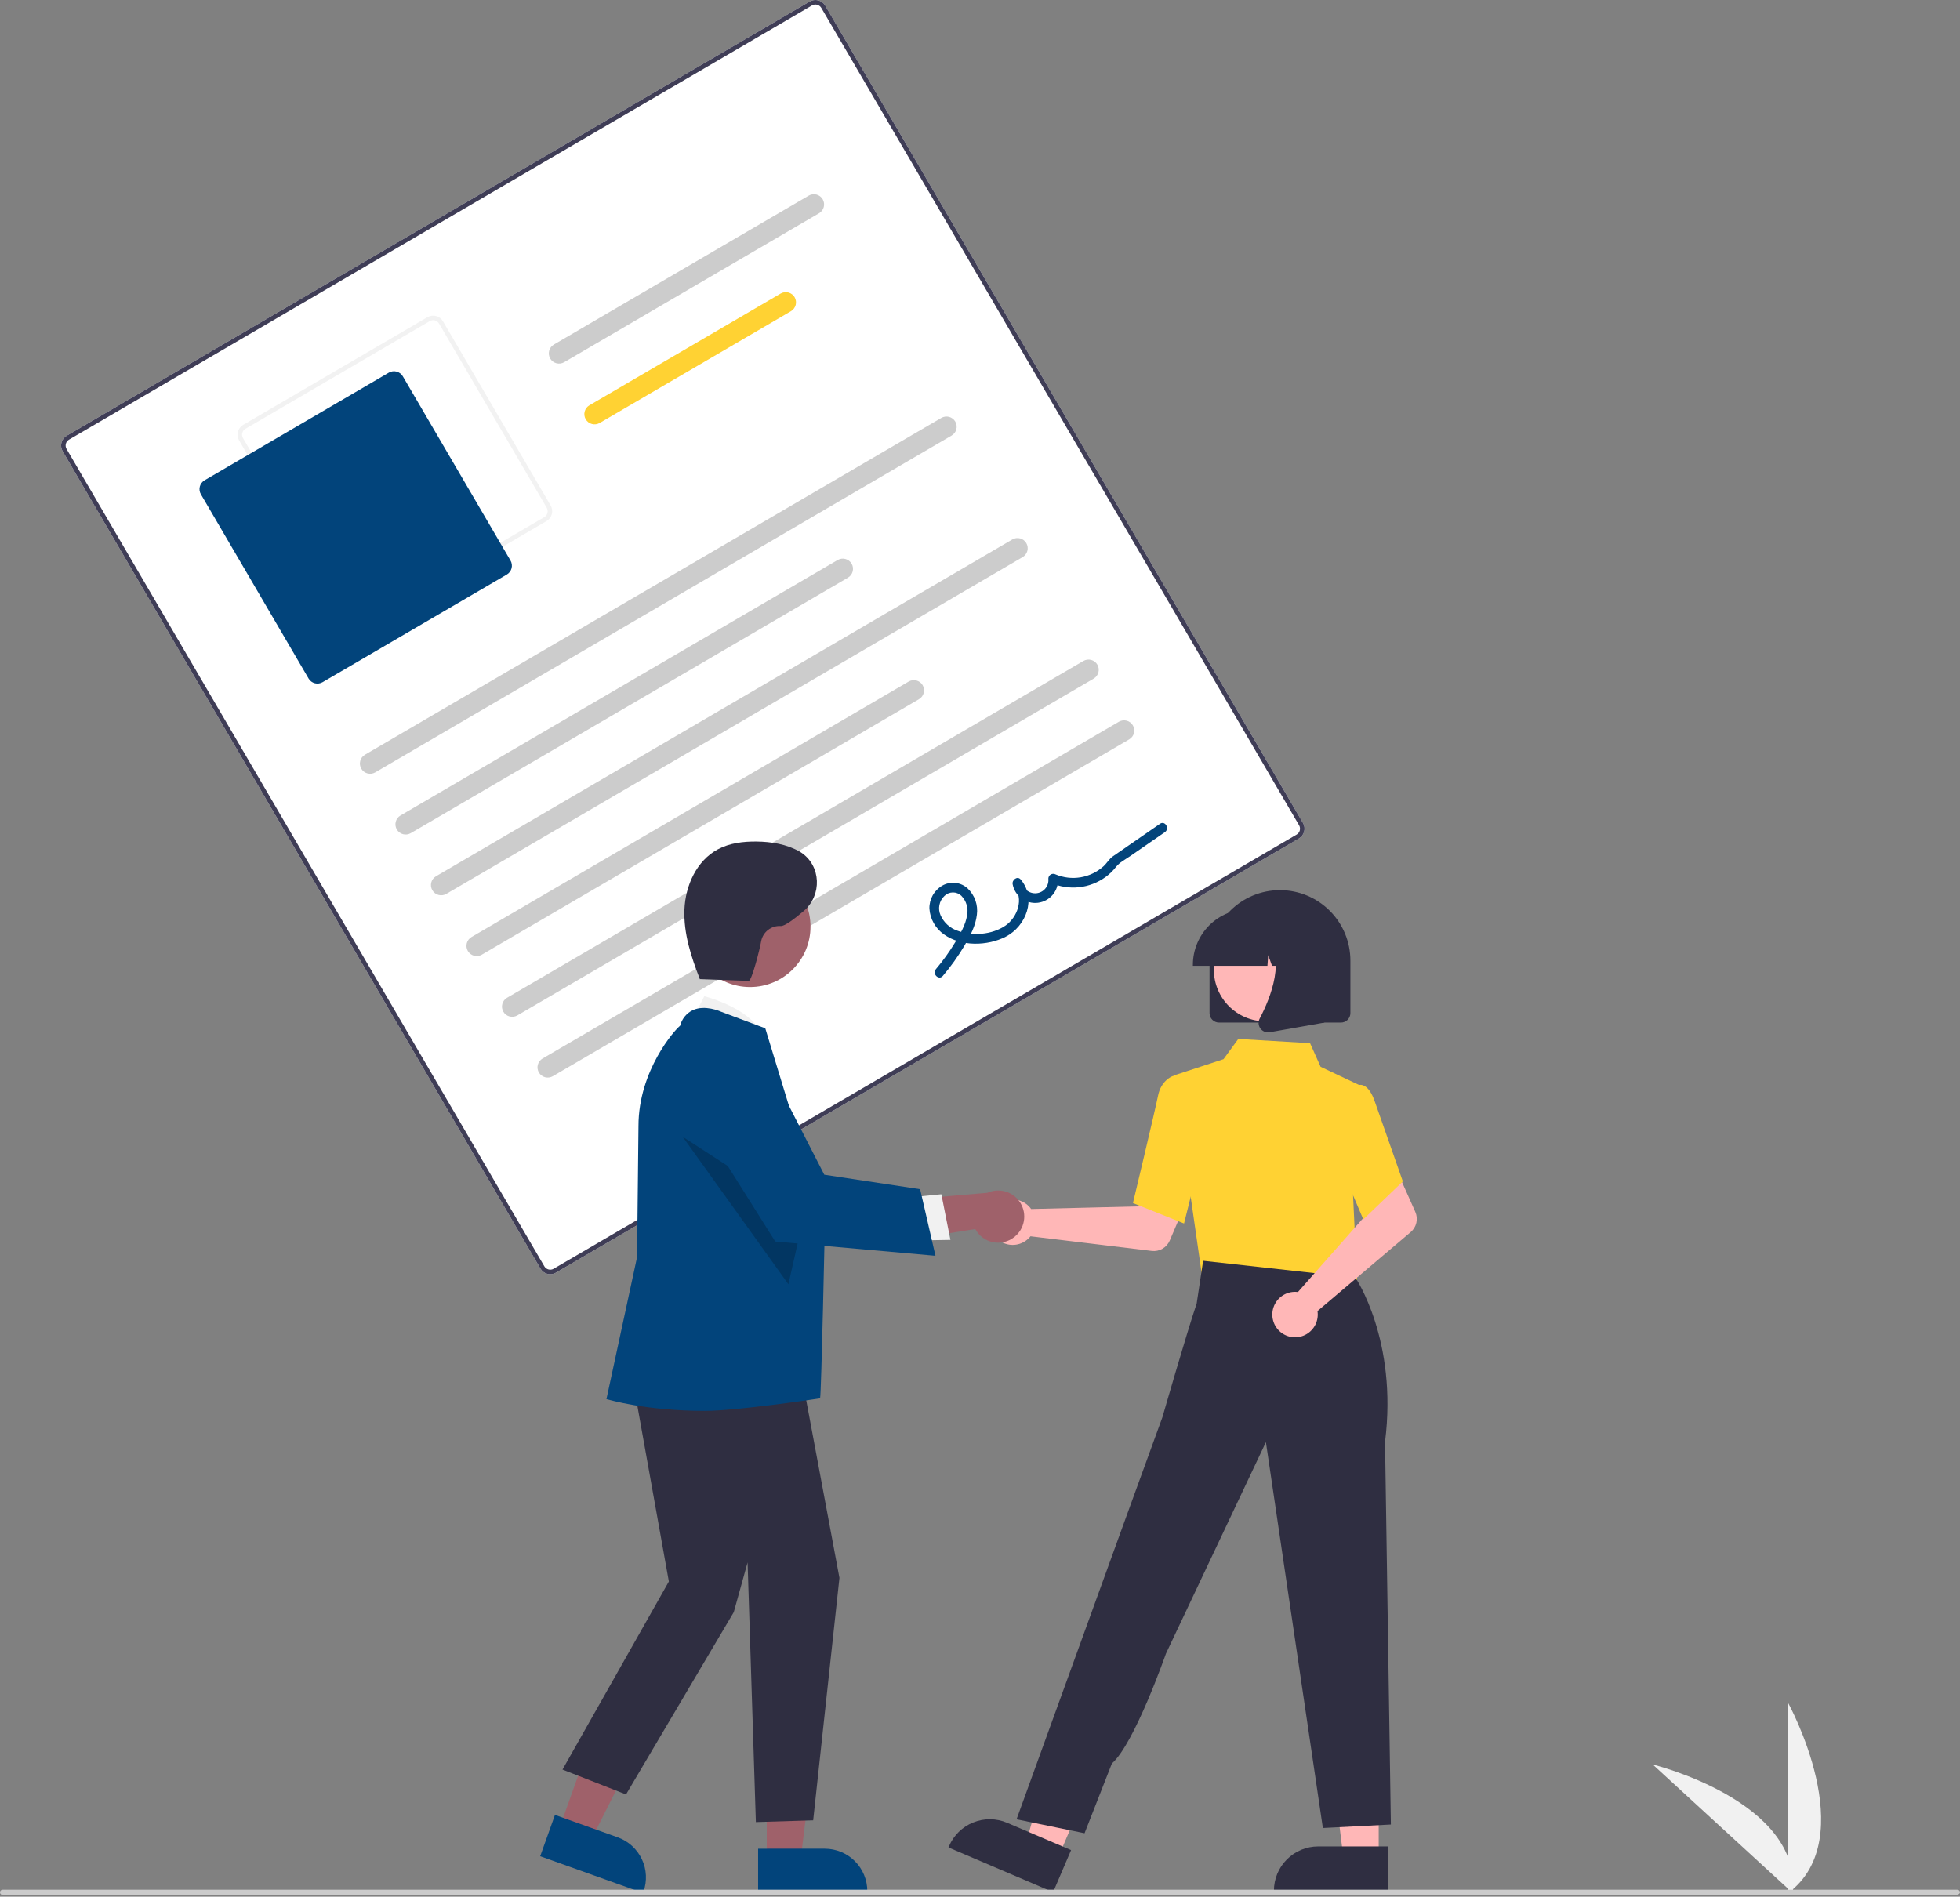 <svg width="746" height="722" viewBox="0 0 746 722" fill="none" xmlns="http://www.w3.org/2000/svg">
<rect x="0" y="0" width="746" height="722" fill="#808080" stroke="none"/>
<g clip-path="url(#clip0_28_1155)">
<path d="M680.603 720.623V648.283C680.603 648.283 708.794 699.569 680.603 720.623Z" fill="#F1F1F1"/>
<path d="M682.344 720.611L629.054 671.689C629.054 671.689 685.899 685.605 682.344 720.611Z" fill="#F1F1F1"/>
<path d="M494.388 319.188L211.603 484.466C210.613 485.043 209.435 485.204 208.326 484.913C207.218 484.623 206.271 483.904 205.691 482.916L23.842 171.778C23.265 170.788 23.104 169.61 23.395 168.502C23.686 167.393 24.404 166.446 25.392 165.867L308.178 0.589C309.167 0.012 310.345 -0.149 311.454 0.142C312.562 0.432 313.509 1.15 314.089 2.139L495.938 313.277C496.515 314.267 496.676 315.445 496.385 316.553C496.094 317.662 495.376 318.609 494.388 319.188Z" fill="white"/>
<path d="M494.388 319.188L211.603 484.466C210.613 485.043 209.435 485.204 208.326 484.913C207.218 484.623 206.271 483.904 205.691 482.916L23.842 171.778C23.265 170.788 23.104 169.61 23.395 168.502C23.686 167.393 24.404 166.446 25.392 165.867L308.178 0.589C309.167 0.012 310.345 -0.149 311.454 0.142C312.562 0.432 313.509 1.15 314.089 2.139L495.938 313.277C496.515 314.267 496.676 315.445 496.385 316.553C496.094 317.662 495.376 318.609 494.388 319.188ZM26.265 167.359C25.671 167.706 25.24 168.275 25.066 168.94C24.892 169.605 24.988 170.312 25.334 170.905L207.184 482.044C207.531 482.637 208.1 483.068 208.765 483.242C209.43 483.417 210.137 483.32 210.73 482.974L493.516 317.696C494.109 317.349 494.54 316.78 494.714 316.115C494.888 315.45 494.792 314.743 494.446 314.149L312.596 3.011C312.249 2.418 311.68 1.987 311.015 1.813C310.351 1.638 309.644 1.735 309.05 2.081L26.265 167.359Z" fill="#3F3D56"/>
<path d="M208.04 198.345L137.903 239.337C136.913 239.914 135.735 240.075 134.627 239.784C133.519 239.494 132.571 238.776 131.992 237.787L91 167.65C90.423 166.661 90.262 165.482 90.552 164.374C90.843 163.266 91.561 162.318 92.55 161.739L162.687 120.747C163.676 120.17 164.854 120.009 165.963 120.3C167.071 120.59 168.018 121.309 168.598 122.297L209.59 192.434C210.167 193.424 210.328 194.602 210.037 195.71C209.747 196.818 209.028 197.766 208.04 198.345ZM93.422 163.232C92.829 163.579 92.398 164.148 92.224 164.813C92.049 165.477 92.146 166.184 92.492 166.778L133.484 236.915C133.832 237.508 134.4 237.939 135.065 238.113C135.73 238.288 136.437 238.191 137.031 237.845L207.168 196.853C207.761 196.505 208.192 195.937 208.366 195.272C208.541 194.607 208.444 193.9 208.098 193.306L167.105 123.169C166.758 122.576 166.189 122.145 165.524 121.971C164.859 121.796 164.153 121.893 163.559 122.239L93.422 163.232Z" fill="#F2F2F2"/>
<path d="M192.909 218.7L122.772 259.692C121.882 260.212 120.821 260.356 119.824 260.095C118.827 259.833 117.974 259.187 117.452 258.297L76.46 188.161C75.941 187.27 75.796 186.209 76.058 185.212C76.319 184.215 76.966 183.362 77.855 182.841L147.992 141.848C148.883 141.329 149.943 141.184 150.94 141.446C151.938 141.707 152.791 142.354 153.312 143.243L194.304 213.38C194.824 214.271 194.968 215.331 194.707 216.329C194.445 217.326 193.799 218.179 192.909 218.7Z" fill="#02447B"/>
<path d="M362.196 165.803L142.832 294.014C141.942 294.534 140.881 294.679 139.883 294.418C138.886 294.156 138.033 293.509 137.512 292.618C136.992 291.728 136.847 290.667 137.108 289.669C137.37 288.672 138.017 287.819 138.908 287.298L358.271 159.088C358.712 158.83 359.2 158.662 359.706 158.593C360.212 158.523 360.726 158.554 361.22 158.684C361.714 158.813 362.178 159.039 362.585 159.348C362.992 159.656 363.334 160.042 363.591 160.483C363.849 160.924 364.017 161.412 364.087 161.918C364.156 162.424 364.125 162.938 363.996 163.432C363.866 163.926 363.64 164.39 363.332 164.797C363.023 165.204 362.637 165.546 362.196 165.803Z" fill="#CCCCCC"/>
<path d="M322.74 219.897L156.351 317.145C155.911 317.403 155.423 317.571 154.917 317.64C154.411 317.71 153.897 317.679 153.402 317.549C152.405 317.288 151.552 316.64 151.031 315.75C150.511 314.859 150.366 313.798 150.627 312.801C150.889 311.803 151.536 310.95 152.427 310.43L318.815 213.182C319.256 212.924 319.743 212.756 320.249 212.686C320.755 212.617 321.27 212.648 321.764 212.778C322.258 212.907 322.721 213.133 323.128 213.441C323.535 213.75 323.877 214.136 324.135 214.577C324.393 215.018 324.561 215.505 324.63 216.011C324.7 216.517 324.669 217.032 324.539 217.526C324.409 218.02 324.184 218.484 323.875 218.89C323.566 219.297 323.181 219.639 322.74 219.897Z" fill="#CCCCCC"/>
<path d="M311.736 81.18L214.739 137.872C213.848 138.392 212.787 138.538 211.79 138.276C210.792 138.014 209.939 137.367 209.419 136.477C208.898 135.586 208.753 134.525 209.014 133.528C209.276 132.53 209.923 131.677 210.814 131.157L307.811 74.465C308.702 73.945 309.763 73.799 310.76 74.061C311.254 74.19 311.718 74.416 312.125 74.725C312.532 75.033 312.874 75.419 313.131 75.86C313.389 76.301 313.557 76.788 313.627 77.294C313.696 77.8 313.665 78.315 313.536 78.809C313.406 79.303 313.18 79.767 312.872 80.174C312.563 80.581 312.177 80.922 311.736 81.18Z" fill="#CCCCCC"/>
<path d="M301.047 118.46L228.257 161.003C227.816 161.261 227.329 161.429 226.823 161.498C226.317 161.568 225.802 161.537 225.308 161.407C224.814 161.278 224.351 161.052 223.944 160.743C223.537 160.434 223.195 160.049 222.937 159.608C222.679 159.167 222.511 158.679 222.442 158.173C222.372 157.667 222.403 157.153 222.533 156.659C222.663 156.165 222.888 155.701 223.197 155.294C223.506 154.887 223.891 154.545 224.332 154.288L297.123 111.744C298.013 111.224 299.074 111.078 300.072 111.34C301.069 111.602 301.922 112.249 302.443 113.14C302.963 114.03 303.109 115.091 302.847 116.088C302.585 117.086 301.938 117.939 301.047 118.46Z" fill="#FFD233"/>
<path d="M389.234 212.065L169.87 340.275C168.979 340.796 167.919 340.941 166.921 340.68C165.923 340.418 165.07 339.771 164.55 338.88C164.03 337.99 163.884 336.929 164.146 335.931C164.407 334.933 165.055 334.081 165.945 333.56L385.309 205.35C386.199 204.829 387.26 204.684 388.258 204.946C389.256 205.207 390.109 205.854 390.629 206.745C391.149 207.635 391.295 208.696 391.033 209.694C390.771 210.692 390.124 211.545 389.234 212.065Z" fill="#CCCCCC"/>
<path d="M349.777 266.157L183.389 363.405C182.948 363.662 182.461 363.831 181.955 363.9C181.449 363.969 180.934 363.939 180.44 363.809C179.946 363.679 179.482 363.454 179.075 363.145C178.669 362.836 178.327 362.45 178.069 362.01C177.811 361.569 177.643 361.081 177.573 360.575C177.504 360.069 177.535 359.555 177.665 359.061C177.794 358.567 178.02 358.103 178.329 357.696C178.637 357.289 179.023 356.947 179.464 356.69L345.852 259.442C346.293 259.184 346.78 259.016 347.286 258.946C347.792 258.877 348.307 258.908 348.801 259.037C349.295 259.167 349.759 259.393 350.166 259.701C350.572 260.01 350.914 260.396 351.172 260.837C351.43 261.278 351.598 261.765 351.668 262.271C351.737 262.777 351.706 263.292 351.576 263.786C351.447 264.28 351.221 264.743 350.913 265.15C350.604 265.557 350.218 265.899 349.777 266.157Z" fill="#CCCCCC"/>
<path d="M416.271 258.325L196.908 386.535C196.467 386.793 195.979 386.961 195.473 387.03C194.967 387.1 194.453 387.069 193.959 386.939C193.465 386.81 193.001 386.584 192.594 386.275C192.187 385.967 191.845 385.581 191.588 385.14C191.33 384.699 191.162 384.212 191.092 383.706C191.023 383.2 191.054 382.685 191.183 382.191C191.313 381.697 191.539 381.233 191.847 380.826C192.156 380.42 192.542 380.078 192.983 379.82L412.347 251.61C412.788 251.352 413.275 251.184 413.781 251.114C414.287 251.045 414.802 251.076 415.296 251.205C415.79 251.335 416.253 251.56 416.66 251.869C417.067 252.178 417.409 252.564 417.667 253.005C417.924 253.446 418.093 253.933 418.162 254.439C418.231 254.945 418.2 255.46 418.071 255.954C417.941 256.448 417.716 256.911 417.407 257.318C417.098 257.725 416.712 258.067 416.271 258.325Z" fill="#CCCCCC"/>
<path d="M429.79 281.456L210.427 409.666C209.986 409.924 209.498 410.092 208.992 410.161C208.486 410.231 207.972 410.2 207.478 410.07C206.984 409.941 206.52 409.715 206.113 409.406C205.706 409.097 205.364 408.712 205.107 408.271C204.849 407.83 204.681 407.342 204.611 406.836C204.542 406.33 204.573 405.816 204.702 405.322C204.832 404.828 205.058 404.364 205.366 403.957C205.675 403.55 206.061 403.208 206.502 402.951L425.866 274.74C426.306 274.483 426.794 274.314 427.3 274.245C427.806 274.176 428.32 274.207 428.814 274.336C429.309 274.466 429.772 274.691 430.179 275C430.586 275.309 430.928 275.695 431.186 276.136C431.443 276.577 431.612 277.064 431.681 277.57C431.75 278.076 431.719 278.591 431.59 279.085C431.46 279.579 431.235 280.042 430.926 280.449C430.617 280.856 430.231 281.198 429.79 281.456Z" fill="#CCCCCC"/>
<path d="M358.852 371.499C361.9 367.91 364.643 364.073 367.054 360.028C369.215 356.379 371.336 352.478 371.813 348.199C372.056 346.377 371.866 344.522 371.259 342.787C370.651 341.052 369.642 339.485 368.314 338.213C367.031 337.03 365.404 336.287 363.67 336.089C361.936 335.892 360.184 336.252 358.668 337.117C357.134 337.997 355.866 339.276 355 340.819C354.133 342.361 353.699 344.108 353.745 345.877C353.869 347.824 354.432 349.718 355.391 351.417C356.349 353.116 357.679 354.577 359.281 355.691C365.765 360.388 375.891 360.143 382.802 356.568C390.586 352.541 394.607 342.006 388.492 334.795C387.22 333.295 385.103 334.971 385.422 336.589C385.826 338.775 387.049 340.724 388.842 342.038C390.635 343.351 392.861 343.931 395.067 343.659C397.273 343.386 399.291 342.282 400.71 340.571C402.129 338.86 402.841 336.672 402.701 334.454L399.952 336.061C403.322 337.554 407.026 338.133 410.692 337.739C414.357 337.346 417.854 335.995 420.831 333.821C422.304 332.751 423.619 331.48 424.738 330.045C426.084 328.289 428.344 327.155 430.175 325.89L443.365 316.776C445.305 315.435 443.46 312.241 441.504 313.592L429.558 321.847C427.568 323.222 425.564 324.581 423.585 325.974C422.171 326.969 421.301 328.577 420.014 329.76C417.577 331.951 414.567 333.405 411.336 333.952C408.104 334.499 404.784 334.115 401.762 332.847C401.48 332.696 401.165 332.619 400.845 332.625C400.525 332.631 400.213 332.718 399.937 332.88C399.661 333.041 399.431 333.27 399.269 333.546C399.107 333.822 399.019 334.134 399.013 334.454C399.158 335.777 398.775 337.105 397.946 338.147C397.118 339.19 395.911 339.862 394.589 340.019C393.266 340.176 391.936 339.803 390.886 338.984C389.837 338.164 389.154 336.962 388.987 335.641L385.917 337.436C389.862 342.088 387.235 349.223 382.69 352.345C377.607 355.835 370.097 356.441 364.367 354.271C362.962 353.788 361.671 353.02 360.576 352.015C359.481 351.01 358.605 349.79 358.002 348.431C357.444 347.204 357.284 345.832 357.547 344.51C357.809 343.187 358.48 341.98 359.464 341.058C360.317 340.216 361.465 339.737 362.664 339.724C363.863 339.712 365.02 340.165 365.891 340.99C366.84 341.958 367.536 343.145 367.918 344.446C368.3 345.747 368.356 347.122 368.082 348.449C367.491 352.144 365.449 355.551 363.549 358.706C361.379 362.302 358.926 365.719 356.212 368.923C354.69 370.724 357.315 373.318 358.852 371.499Z" fill="#02447B"/>
<path d="M391.593 459.18C391.91 459.507 392.202 459.858 392.465 460.231L433.313 459.231L438.078 450.523L452.16 455.998L445.222 472.233C444.662 473.545 443.691 474.639 442.455 475.352C441.22 476.065 439.787 476.358 438.371 476.187L392.219 470.612C391.131 471.99 389.648 473.004 387.969 473.519C386.29 474.034 384.494 474.026 382.82 473.495C381.145 472.965 379.672 471.937 378.597 470.549C377.521 469.161 376.893 467.478 376.797 465.724C376.701 463.971 377.141 462.229 378.058 460.732C378.976 459.234 380.328 458.052 381.934 457.341C383.54 456.631 385.325 456.426 387.05 456.755C388.775 457.083 390.36 457.929 391.593 459.18Z" fill="#FFB7B7"/>
<path d="M524.753 707.256H511.322L504.932 655.449L524.755 655.45L524.753 707.256Z" fill="#FFB7B7"/>
<path d="M528.178 720.277L484.87 720.275V719.727C484.87 715.257 486.646 710.97 489.808 707.808C492.969 704.647 497.256 702.871 501.727 702.871H501.728L528.179 702.872L528.178 720.277Z" fill="#2F2E41"/>
<path d="M402.792 706.958L390.441 701.681L404.916 651.529L423.145 659.317L402.792 706.958Z" fill="#FFB7B7"/>
<path d="M400.828 720.276L361.002 703.262L361.217 702.758C362.974 698.647 366.291 695.402 370.44 693.737C374.589 692.071 379.229 692.122 383.34 693.878L383.341 693.879L407.666 704.27L400.828 720.276Z" fill="#2F2E41"/>
<path d="M459.468 470.402L458.496 486.141L486.887 489.179L516.593 492.358L507.849 468.459L459.468 470.402Z" fill="#FFB7B7"/>
<path d="M457.602 486.343L446.573 409.455L465.69 403.19L471.304 395.49L498.627 397.107L502.639 406.093L517.208 412.977L514.969 454.559L516.602 489.343L457.602 486.343Z" fill="#FFD233"/>
<path d="M450.66 465.739L431.216 457.959L431.299 457.613C431.382 457.264 439.658 422.68 440.757 417.123C441.902 411.333 446.084 409.732 446.261 409.667L446.391 409.619L454.086 411.961L457.466 438.516L450.66 465.739Z" fill="#FFD233"/>
<path d="M412.796 697.853L386.912 692.544L428.282 578.39L442.44 539.454C442.44 539.454 451.421 508.235 455.478 496.154L457.926 479.943L515.888 486.359C515.888 486.359 532.077 510.133 527.159 548.884L529.383 694.535L503.499 695.862L481.819 548.967L443.768 629.494C443.768 629.494 431.774 663.857 423.194 671.306L412.796 697.853Z" fill="#2F2E41"/>
<path d="M492.644 491.765C493.1 491.754 493.556 491.78 494.008 491.84L521.048 461.207L517.903 451.792L531.491 445.188L538.679 461.314C539.26 462.617 539.402 464.073 539.085 465.463C538.768 466.854 538.008 468.104 536.92 469.026L501.453 499.078C501.724 500.814 501.459 502.59 500.695 504.172C499.932 505.753 498.704 507.065 497.177 507.932C495.65 508.799 493.894 509.18 492.145 509.025C490.395 508.87 488.735 508.186 487.383 507.065C486.032 505.943 485.054 504.436 484.58 502.745C484.106 501.054 484.158 499.259 484.729 497.598C485.3 495.937 486.363 494.489 487.777 493.447C489.191 492.406 490.889 491.819 492.644 491.765Z" fill="#FFB7B7"/>
<path d="M518.89 464.188L507.61 437.655L512.009 419.173L516.749 413.185C517.097 413.036 517.471 412.961 517.848 412.965C518.226 412.968 518.599 413.05 518.943 413.205C520.691 413.909 522.18 416.065 523.368 419.615L533.939 449.726L518.89 464.188Z" fill="#FFD233"/>
<path d="M460.367 385.659V365.656C460.367 358.547 463.191 351.729 468.218 346.702C473.245 341.676 480.063 338.852 487.172 338.852C494.28 338.852 501.098 341.676 506.125 346.702C511.152 351.729 513.976 358.547 513.976 365.656V385.659C513.975 386.614 513.595 387.529 512.92 388.204C512.245 388.879 511.33 389.259 510.375 389.26H463.968C463.013 389.259 462.098 388.879 461.423 388.204C460.748 387.529 460.368 386.614 460.367 385.659Z" fill="#2F2E41"/>
<path d="M481.664 388.794C492.517 388.794 501.316 379.996 501.316 369.142C501.316 358.289 492.517 349.49 481.664 349.49C470.81 349.49 462.012 358.289 462.012 369.142C462.012 379.996 470.81 388.794 481.664 388.794Z" fill="#FFB7B7"/>
<path d="M454.026 367.256C454.033 361.635 456.268 356.245 460.244 352.27C464.219 348.295 469.608 346.059 475.23 346.053H479.23C484.852 346.059 490.241 348.295 494.216 352.27C498.191 356.245 500.427 361.635 500.434 367.256V367.656H491.979L489.095 359.581L488.519 367.656H484.149L482.694 363.582L482.403 367.656H454.026L454.026 367.256Z" fill="#2F2E41"/>
<path d="M479.73 391.509C479.333 390.972 479.096 390.333 479.046 389.667C478.996 389 479.135 388.333 479.448 387.743C483.687 379.679 489.623 364.779 481.744 355.59L481.178 354.93H504.052V389.271L483.273 392.937C483.062 392.975 482.849 392.993 482.635 392.994C482.068 392.994 481.509 392.859 481.004 392.601C480.499 392.343 480.062 391.969 479.73 391.509Z" fill="#2F2E41"/>
<path d="M212.904 695.94L225.042 700.278L247.551 655.523L229.636 649.121L212.904 695.94Z" fill="#9F616A"/>
<path d="M205.603 706.601L211.224 690.871L235.129 699.414C239.166 700.863 242.464 703.853 244.3 707.73C246.135 711.606 246.358 716.053 244.919 720.093L244.742 720.588L205.603 706.601Z" fill="#02447B"/>
<path d="M291.836 707.947L304.726 707.946L310.859 658.227L291.834 658.228L291.836 707.947Z" fill="#9F616A"/>
<path d="M288.548 703.737L313.933 703.736H313.934C316.059 703.736 318.163 704.155 320.125 704.968C322.088 705.781 323.872 706.972 325.374 708.474C326.876 709.977 328.068 711.76 328.881 713.723C329.694 715.686 330.112 717.789 330.112 719.914V720.44L288.549 720.441L288.548 703.737Z" fill="#02447B"/>
<path d="M262.459 390.3L268.065 379.223C268.065 379.223 288.949 384.455 290.847 396.559L262.459 390.3Z" fill="#F1F1F1"/>
<path d="M239.328 516.96L254.573 602.034L214.093 673.622L238.276 683.085L279.282 613.691L284.539 594.765L287.693 693.599L309.503 692.937L319.502 600.65L303.464 514.857L239.328 516.96Z" fill="#2F2E41"/>
<path d="M268.268 537.071C245.871 537.071 231.651 532.787 231.333 532.719L230.817 532.609L242.482 478.524L243.008 428.634C243.008 407.493 256.922 391.906 258.853 390.468C259.178 389.185 259.779 387.988 260.615 386.961C261.45 385.934 262.5 385.102 263.69 384.523C268.332 382.417 274.003 384.944 274.242 385.053L291.265 391.435L291.345 391.671C291.551 392.276 313.973 465.885 313.973 465.885C313.973 465.885 312.616 530.2 312.143 532.307C312.143 532.307 280.712 537.071 268.268 537.071Z" fill="#02447B"/>
<path d="M285.477 375.735C298.184 375.735 308.485 365.434 308.485 352.727C308.485 340.02 298.184 329.719 285.477 329.719C272.77 329.719 262.469 340.02 262.469 352.727C262.469 365.434 272.77 375.735 285.477 375.735Z" fill="#9F616A"/>
<path opacity="0.2" d="M259.823 432.715L300.076 488.877L306.02 462.65L259.823 432.715Z" fill="black"/>
<path d="M386.023 470.928C384.891 471.824 383.577 472.46 382.172 472.793C380.767 473.125 379.307 473.146 377.894 472.853C376.48 472.56 375.148 471.96 373.991 471.097C372.835 470.233 371.881 469.127 371.199 467.855L336.552 473.401L344.058 456.784L375.808 454.065C378.021 453.06 380.525 452.901 382.847 453.619C385.169 454.336 387.147 455.881 388.406 457.96C389.665 460.038 390.118 462.506 389.679 464.897C389.24 467.287 387.939 469.433 386.023 470.928Z" fill="#9F616A"/>
<path d="M345.842 455.838L358.291 454.617L361.741 471.983L346.076 472.26L345.842 455.838Z" fill="#F1F1F1"/>
<path d="M356.047 478.035L295.077 472.606L264.291 423.645L264.196 423.212C263.323 419.213 263.935 415.032 265.918 411.45C267.901 407.869 271.119 405.132 274.973 403.749C278.826 402.367 283.051 402.435 286.859 403.94C290.666 405.444 293.796 408.283 295.663 411.926L313.735 447.177L350.208 452.69L356.047 478.035Z" fill="#02447B"/>
<path d="M265.879 372.704L284.976 373.389C286.14 373.431 289.299 360.868 289.713 358.262C290.039 356.566 290.973 355.046 292.338 353.987C293.704 352.928 295.408 352.403 297.132 352.508C298.562 352.643 302.167 349.973 305.886 346.81C312.948 340.806 312.581 329.53 304.823 324.457C304.611 324.318 304.403 324.192 304.199 324.077C299.305 321.338 293.58 320.418 287.972 320.348C282.889 320.284 277.661 320.924 273.182 323.33C265.153 327.644 260.88 337.071 260.504 346.178C260.129 355.285 263.049 364.19 266.362 372.681" fill="#2F2E41"/>
<path d="M744.602 721.344H1C0.735 721.344 0.48 721.238 0.293 721.051C0.105 720.863 0 720.609 0 720.344C0 720.079 0.105 719.824 0.293 719.637C0.48 719.449 0.735 719.344 1 719.344H745C745.265 719.344 745.52 719.449 745.707 719.637C745.895 719.824 746 720.079 746 720.344C746 720.896 745.155 721.344 744.602 721.344Z" fill="#CBCBCB"/>
</g>
<defs>
<clipPath id="clip0_28_1155">
<rect width="746" height="721.343" fill="white"/>
</clipPath>
</defs>
</svg>
